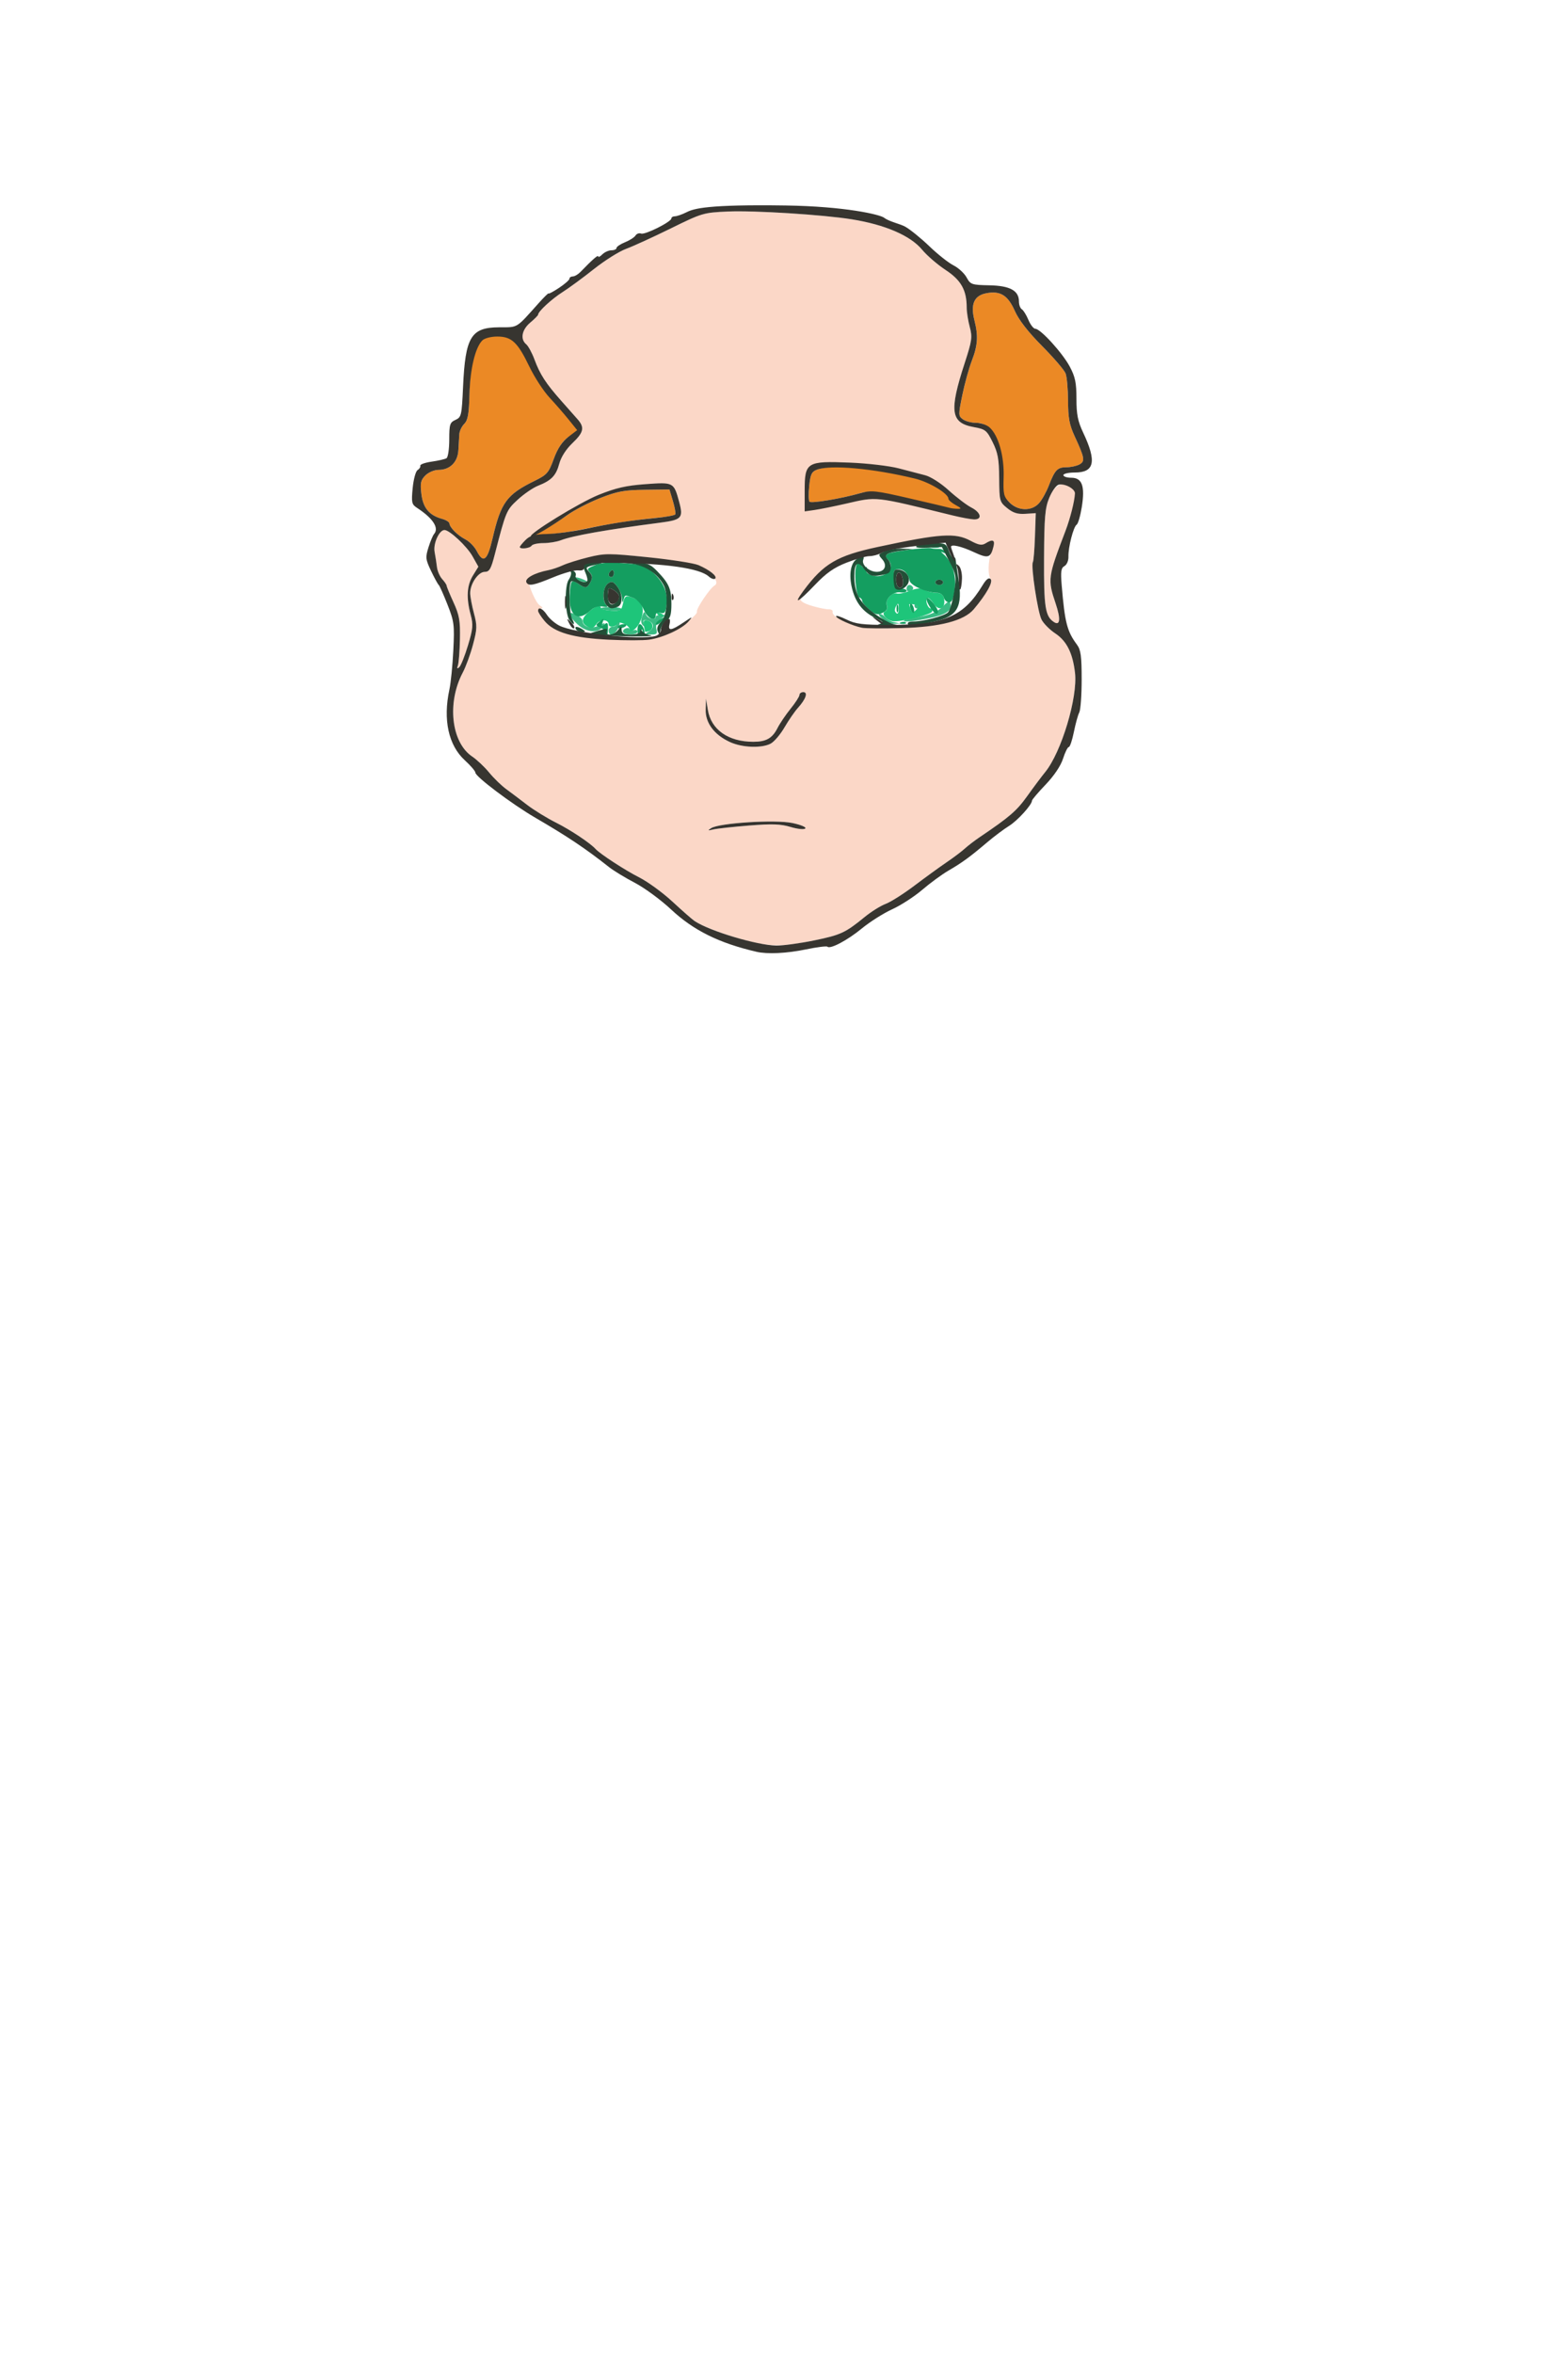 <?xml version="1.0" encoding="UTF-8" standalone="no"?>
<!-- Created with Inkscape (http://www.inkscape.org/) -->

<svg
   version="1.1"
   id="svg9"
   width="192"
   height="288"
   viewBox="0 0 192 288"
   xmlns="http://www.w3.org/2000/svg"
   xmlns:svg="http://www.w3.org/2000/svg">
  <defs
     id="defs13" />
  <g
     id="g15">
    <g
       id="g177"
       transform="translate(-2,8)">
      <path
         style="display:inline;fill:#fbd7c7;stroke-width:0.32"
         d="m 93.183,107.072 c -2.396,-0.643 -5.164,-1.699 -6.128,-2.338 -0.284,-0.188 -1.501,-1.255 -2.705,-2.37 -1.204,-1.116 -3.06,-2.465 -4.124,-2.999 -1.645,-0.825 -4.765,-2.859 -5.295,-3.451 -0.64,-0.715 -3.063,-2.332 -4.8,-3.202 -1.144,-0.573 -2.758,-1.564 -3.586,-2.201 -0.828,-0.637 -1.98,-1.505 -2.56,-1.928 -0.58,-0.423 -1.52,-1.336 -2.089,-2.028 -0.569,-0.693 -1.505,-1.575 -2.08,-1.962 -2.561,-1.723 -3.106,-6.585 -1.152,-10.273 0.375,-0.708 0.939,-2.248 1.252,-3.422 0.512,-1.918 0.524,-2.307 0.116,-3.84 -0.25,-0.938 -0.456,-2.044 -0.458,-2.457 -0.006,-1.146 0.991,-2.609 1.778,-2.609 0.576,0 0.771,-0.341 1.24,-2.16 1.355,-5.26 1.413,-5.396 2.815,-6.685 0.75,-0.69 1.868,-1.454 2.484,-1.697 1.631,-0.645 2.199,-1.238 2.595,-2.708 0.216,-0.804 0.833,-1.767 1.599,-2.496 1.395,-1.328 1.526,-1.927 0.642,-2.928 -0.333,-0.377 -1.243,-1.405 -2.023,-2.285 -1.87,-2.111 -2.583,-3.211 -3.252,-5.015 -0.305,-0.822 -0.763,-1.668 -1.017,-1.879 -0.757,-0.628 -0.541,-1.784 0.497,-2.657 0.528,-0.444 0.96,-0.882 0.96,-0.972 0,-0.382 1.674,-1.923 3.004,-2.767 0.79,-0.501 2.514,-1.767 3.832,-2.815 1.318,-1.047 3.091,-2.16 3.94,-2.472 0.849,-0.312 3.312,-1.438 5.473,-2.501 3.834,-1.887 4.003,-1.936 7.003,-2.068 3.232,-0.141 11.616,0.387 15.148,0.954 4.093,0.658 7.195,1.998 8.625,3.726 0.587,0.709 1.881,1.825 2.876,2.479 1.896,1.247 2.579,2.469 2.579,4.616 0,0.528 0.167,1.585 0.371,2.349 0.335,1.253 0.276,1.682 -0.611,4.405 -1.931,5.927 -1.731,7.346 1.102,7.858 1.428,0.258 1.592,0.389 2.315,1.848 0.641,1.294 0.782,2.073 0.8,4.43 0.021,2.78 0.049,2.882 0.982,3.64 0.72,0.584 1.278,0.759 2.229,0.697 l 1.269,-0.083 -0.099,2.872 c -0.055,1.58 -0.169,2.985 -0.255,3.124 -0.27,0.436 0.585,6.109 1.06,7.031 0.249,0.485 1.006,1.247 1.682,1.695 1.399,0.926 2.139,2.405 2.418,4.833 0.346,3.013 -1.672,9.718 -3.654,12.141 -0.446,0.545 -1.443,1.876 -2.215,2.959 -1.269,1.778 -2.157,2.543 -5.795,4.997 -0.616,0.415 -1.439,1.046 -1.828,1.401 -0.389,0.355 -1.397,1.114 -2.24,1.686 -0.843,0.572 -2.612,1.856 -3.932,2.853 -1.32,0.997 -2.904,2.002 -3.52,2.233 -0.616,0.231 -1.768,0.95 -2.56,1.596 -2.388,1.95 -2.941,2.206 -6.209,2.879 -3.864,0.795 -5.435,0.789 -8.499,-0.034 z m 0.521,-14.027 c 2.833,-0.228 3.89,-0.192 5.101,0.173 0.855,0.257 1.649,0.338 1.804,0.184 0.154,-0.154 -0.542,-0.448 -1.581,-0.666 -2.094,-0.441 -8.95,-0.01 -9.942,0.625 -0.468,0.299 -0.43,0.325 0.245,0.163 0.44,-0.105 2.408,-0.321 4.373,-0.479 z m 2.645,-10.018 c 0.428,-0.217 1.197,-1.115 1.709,-1.995 0.512,-0.88 1.257,-1.96 1.655,-2.4 0.966,-1.067 1.254,-1.92 0.648,-1.92 -0.258,0 -0.47,0.156 -0.47,0.346 0,0.19 -0.486,0.946 -1.08,1.68 -0.594,0.734 -1.316,1.798 -1.603,2.364 -0.643,1.267 -1.389,1.69 -2.976,1.688 -3.061,-0.004 -5.163,-1.485 -5.559,-3.917 l -0.222,-1.362 -0.04,1.335 c -0.049,1.634 1.054,3.105 2.987,3.983 1.491,0.677 3.823,0.77 4.952,0.197 z M 83.935,69.417 c 1.315,-0.582 3.524,-2.125 3.401,-2.563 -0.098,-0.346 1.601,-2.868 2.132,-3.166 0.717,-0.401 -0.186,-1.375 -1.563,-2.078 -1.467,-0.749 -8.241,-1.75 -10.254,-1.659 -2.114,0.096 -3.588,0.392 -6.268,1.27 -3.586,1.175 -4.67,1.443 -4.67,1.827 0,0.594 0.88,2.765 1.416,3.077 0.311,0.181 0.383,0.332 0.162,0.337 -0.719,0.018 -0.096,0.852 0.909,1.791 1.337,1.249 2.408,1.498 6.547,1.752 4.362,0.268 6.453,0.178 8.188,-0.589 z M 114.177,68.621 c 4.428,-0.683 5.825,-1.036 6.995,-2.461 1.784,-2.175 2.482,-2.882 2.114,-3.325 -0.337,-0.407 -0.296,-2.174 0.075,-3.163 0.481,-1.285 0.426,-1.342 -0.006,-1.342 -0.248,0 -0.264,0.144 -0.373,0.32 -0.301,0.487 -1.465,0.399 -2.088,-0.224 -1.398,-1.4 -13.216,1.053 -16.121,2.221 -1.091,0.439 -1.868,1.362 -2.298,1.922 -0.43,0.56 -1.036,0.678 -1.543,1.294 -1.034,1.254 -1.685,1.914 -0.583,0.974 0.529,-0.452 0.088,-0.211 -0.221,0.189 -0.372,0.481 0.189,0.813 1.42,1.169 0.761,0.22 1.629,0.392 1.929,0.382 0.3,-0.01 0.516,0.119 0.48,0.287 -0.136,0.632 1.594,1.349 3.758,1.777 2.464,0.455 4.677,0.25 6.463,-0.019 z M 67.091,58.792 c 0.109,-0.176 0.756,-0.32 1.438,-0.32 0.682,0 1.646,-0.156 2.141,-0.347 1.476,-0.568 5.588,-1.295 12.187,-2.156 2.62,-0.342 2.837,-0.578 2.311,-2.52 -0.659,-2.435 -0.679,-2.446 -4.132,-2.192 -2.359,0.173 -3.424,0.563 -5.529,1.412 -3.493,1.408 -9.547,5.245 -9.547,6.154 0,0.287 0.94,0.28 1.132,-0.031 z m 54.88,-3.672 c 0,-0.259 -0.468,-0.71 -1.04,-1.002 -0.572,-0.292 -1.716,-1.158 -2.543,-1.925 -1.705,-1.583 -2.79,-1.542 -5.918,-2.304 -4.694,-1.142 -9.887,-1.584 -11.158,-0.637 -0.339,0.252 -0.425,0.911 -0.518,2.749 -0.073,1.439 -0.072,2.257 0.004,2.332 0.075,0.075 0.22,-0.046 0.876,-0.191 0.656,-0.145 2.363,-0.636 4.102,-0.826 l 3.363,-0.368 3.552,0.504 c 9.133,1.296 9.282,2.416 9.282,1.668 z M 58.071,73.44 c 0.107,-0.304 0.218,-1.75 0.247,-3.214 0.045,-2.261 -0.074,-2.937 -0.787,-4.497 -0.462,-1.01 -0.84,-1.928 -0.84,-2.041 0,-0.113 -0.244,-0.475 -0.543,-0.805 -0.298,-0.33 -0.588,-0.989 -0.643,-1.465 -0.055,-0.476 -0.185,-1.317 -0.288,-1.869 -0.19,-1.011 0.563,-2.676 1.209,-2.676 0.621,0 2.745,1.988 3.435,3.216 l 0.716,1.273 -0.663,1.073 c -0.749,1.212 -0.839,2.73 -0.285,4.803 0.329,1.232 0.287,1.718 -0.324,3.753 -0.387,1.286 -0.866,2.487 -1.066,2.67 -0.262,0.24 -0.309,0.178 -0.168,-0.221 z m 72.985,-5.301 c -1.069,-0.694 -1.245,-1.82 -1.215,-7.782 0.025,-5.073 0.12,-6.173 0.637,-7.423 0.628,-1.518 1.472,-1.908 2.519,-1.541 1.185,0.416 0.795,2.014 -0.558,5.639 -2.153,5.766 -2.169,5.885 -1.168,8.855 0.628,1.864 0.544,2.743 -0.213,2.251 z"
         id="skin" />
      <path
         style="display:inline;fill:#eb8925;stroke-width:0.32"
         d="m 60.374,59.438 c -0.271,-0.525 -0.888,-1.158 -1.369,-1.407 -0.968,-0.501 -1.937,-1.463 -1.97,-1.958 -0.012,-0.176 -0.418,-0.43 -0.903,-0.564 -1.578,-0.437 -2.332,-1.346 -2.534,-3.058 -0.158,-1.333 -0.081,-1.684 0.493,-2.258 0.379,-0.379 1.088,-0.68 1.604,-0.68 1.404,0 2.353,-0.944 2.436,-2.423 0.039,-0.691 0.09,-1.57 0.115,-1.954 0.025,-0.383 0.297,-0.949 0.605,-1.256 0.444,-0.443 0.575,-1.198 0.631,-3.638 0.116,-4.983 0.912,-7.421 3.227,-7.421 1.726,0 2.956,1.012 4.402,4.016 0.623,1.295 1.666,2.789 2.278,3.418 1.345,1.385 3.452,4.03 3.452,4.385 0,0.141 -0.894,0.586 -1.411,0.969 -0.601,0.444 -1.188,1.372 -1.623,2.565 -0.623,1.707 -0.825,1.939 -2.35,2.687 -3.421,1.678 -4.119,2.634 -5.145,7.053 -0.631,2.715 -1.123,3.103 -1.938,1.525 z m 8.335,-2.635 c 0.714,-0.402 1.993,-1.218 2.842,-1.814 0.849,-0.596 2.641,-1.516 3.982,-2.044 2.052,-0.807 2.914,-0.965 5.439,-0.996 l 3.001,-0.036 0.422,1.418 c 0.232,0.78 0.363,1.514 0.289,1.633 -0.073,0.118 -1.11,0.307 -2.303,0.42 -2.783,0.263 -5.708,0.713 -8.73,1.342 -1.32,0.275 -3.264,0.569 -4.32,0.654 l -1.92,0.154 z m 48.975,-2.501 c -0.528,-0.135 -2.826,-0.687 -4.987,-1.187 -3.608,-0.835 -3.989,-1.135 -5.375,-0.744 -2.372,0.668 -5.969,1.268 -6.199,1.034 -0.115,-0.117 -0.131,-0.979 -0.037,-1.916 0.144,-1.431 0.296,-1.752 0.949,-2 1.593,-0.606 5.77,-0.583 11.329,0.621 2.392,0.518 4.532,1.754 5.991,3.255 1.005,1.5 0.1,1.286 -1.671,0.938 z m 7.917,-0.811 c -0.755,-0.755 -1.134,-0.993 -1.001,-2.96 0.109,-1.61 -0.077,-2.541 -0.555,-3.866 -0.761,-2.108 -1.154,-2.912 -2.527,-2.912 -0.563,0 -1.288,-0.194 -1.612,-0.43 -0.562,-0.411 -0.565,-0.543 -0.07,-2.96 0.285,-1.391 0.81,-3.287 1.167,-4.213 0.732,-1.898 0.802,-3.027 0.309,-4.982 -0.49,-1.947 -0.019,-2.998 1.47,-3.277 1.719,-0.322 2.632,0.249 3.492,2.184 0.49,1.104 1.633,2.571 3.337,4.285 1.425,1.434 2.72,2.946 2.877,3.36 0.157,0.414 0.291,1.923 0.297,3.354 0.009,2.081 0.17,2.943 0.807,4.32 1.235,2.667 1.303,3.072 0.576,3.46 -0.349,0.187 -1.058,0.339 -1.576,0.339 -1.111,0 -1.416,0.317 -2.16,2.24 -0.306,0.792 -0.848,1.764 -1.204,2.16 -0.91,1.012 -2.559,0.966 -3.626,-0.101 z"
         id="hair1" />
      <path
         style="display:inline;fill:#3abb83;stroke-width:0.32"
         d="m 76.531,69.192 c 0,-0.264 0.216,-0.48 0.48,-0.48 0.264,0 0.48,-0.144 0.48,-0.32 0,-0.176 0.13,-0.32 0.29,-0.32 0.159,0 0.123,0.359 -0.08,0.798 -0.406,0.875 -1.17,1.085 -1.17,0.322 z m 1.781,0.194 c -0.097,-0.158 0.038,-0.369 0.301,-0.47 0.263,-0.101 0.478,-0.049 0.478,0.116 0,0.165 0.216,0.217 0.48,0.116 0.264,-0.101 0.48,-0.025 0.48,0.17 0,0.422 -1.485,0.48 -1.739,0.068 z m 3.099,-0.059 c 0.76,-0.443 0.706,-1.142 -0.105,-1.354 -0.523,-0.137 -0.622,-0.06 -0.461,0.363 0.147,0.386 0.106,0.44 -0.144,0.191 -0.221,-0.219 -0.248,-0.618 -0.073,-1.091 0.231,-0.624 0.309,-0.659 0.48,-0.214 0.203,0.528 1.184,0.76 1.184,0.28 0,-0.138 0.294,-0.251 0.653,-0.251 0.638,0 0.637,0.012 -0.048,0.529 -0.482,0.364 -0.646,0.742 -0.523,1.211 0.149,0.571 0.04,0.681 -0.672,0.672 -0.732,-0.008 -0.772,-0.055 -0.29,-0.336 z m -8.702,-0.917 c -1.202,-1.123 -1.29,-1.702 -0.181,-1.187 0.439,0.203 0.799,0.545 0.8,0.759 0.005,0.729 1.112,1.048 2.015,0.579 0.764,-0.396 0.81,-0.387 0.507,0.098 -0.56,0.894 -2.042,0.777 -3.14,-0.249 z m 37.377,-0.647 c -0.415,-0.346 -0.593,-0.634 -0.395,-0.64 0.198,-0.006 0.533,0.197 0.743,0.45 0.21,0.253 0.696,0.522 1.079,0.596 l 0.697,0.136 -0.685,0.044 c -0.377,0.024 -1.024,-0.24 -1.44,-0.586 z m 2.631,0.179 c 0.073,-0.072 0.963,-0.283 1.978,-0.47 1.283,-0.236 2.111,-0.606 2.719,-1.214 0.735,-0.735 0.891,-0.787 0.979,-0.331 0.163,0.844 -0.573,1.325 -2.681,1.752 -1.942,0.393 -3.244,0.507 -2.994,0.262 z m -37.147,-1.468 c 0,-0.106 0.576,-0.186 1.279,-0.177 0.703,0.009 1.279,0.129 1.28,0.269 6.4e-4,0.139 -0.575,0.219 -1.279,0.177 -0.704,-0.042 -1.28,-0.162 -1.28,-0.269 z m 38.4,-0.341 c 0,-0.186 0.144,-0.25 0.32,-0.141 0.176,0.109 0.32,0.261 0.32,0.339 0,0.078 -0.144,0.141 -0.32,0.141 -0.176,0 -0.32,-0.152 -0.32,-0.339 z m -0.96,-2.071 c 0,-0.518 0.5,-0.635 0.779,-0.183 0.097,0.158 -0.038,0.369 -0.301,0.47 -0.29,0.111 -0.478,-0.001 -0.478,-0.286 z M 72.691,62.952 c -0.585,-0.378 -0.08,-0.378 0.8,0 0.422,0.181 0.476,0.281 0.16,0.293 -0.264,0.01 -0.696,-0.122 -0.96,-0.293 z m 43.44,-4.052 c 0.22,-0.089 0.58,-0.089 0.8,0 0.22,0.089 0.04,0.161 -0.4,0.161 -0.44,0 -0.62,-0.073 -0.4,-0.161 z"
         id="eye4" />
      <path
         style="display:inline;fill:#1ec57a;stroke-width:0.32"
         d="m 79.091,69.034 c 0,-0.497 -1.387,-1.119 -1.531,-0.687 -0.143,0.43 -1.029,0.498 -1.029,0.08 0,-0.641 -1.063,-0.669 -1.504,-0.04 -0.362,0.517 -0.58,0.581 -1.075,0.316 -0.837,-0.448 -0.781,-1.015 0.181,-1.852 0.819,-0.712 1.438,-0.902 1.438,-0.44 0,0.142 0.563,0.291 1.252,0.331 1.16,0.068 1.268,0.002 1.468,-0.91 0.182,-0.826 0.327,-0.95 0.908,-0.772 1.52,0.465 1.885,1.481 1.128,3.141 -0.366,0.803 -1.237,1.39 -1.237,0.834 z m 1.896,0.265 c -0.299,-1.342 -0.261,-1.478 0.366,-1.314 0.692,0.181 0.731,1.063 0.058,1.287 -0.22,0.073 -0.411,0.085 -0.424,0.027 z M 110.431,67.568 c -0.326,-0.393 -0.332,-0.558 -0.028,-0.746 0.215,-0.133 0.299,-0.478 0.188,-0.767 -0.235,-0.613 0.637,-1.621 1.223,-1.413 0.218,0.078 0.926,-0.066 1.572,-0.319 0.875,-0.343 1.339,-0.373 1.819,-0.116 0.354,0.19 0.997,0.345 1.428,0.345 0.478,0 0.84,0.219 0.929,0.56 0.345,1.329 -0.573,1.846 -1.276,0.72 -0.22,-0.352 -0.529,-0.64 -0.687,-0.64 -0.158,0 -0.212,0.288 -0.12,0.64 0.092,0.352 0.307,0.64 0.477,0.64 0.17,0 0.253,0.17 0.183,0.379 -0.121,0.362 -3.175,1.158 -4.608,1.201 -0.374,0.011 -0.869,-0.206 -1.099,-0.484 z m 1.615,-1.176 c -0.004,-0.562 -0.069,-0.618 -0.299,-0.255 -0.162,0.256 -0.223,0.58 -0.136,0.72 0.278,0.449 0.44,0.275 0.435,-0.465 z m 2.363,-0.223 c -0.167,-0.174 -1.078,-0.322 -1.078,-0.175 0,0.058 0.085,0.327 0.189,0.597 0.149,0.387 0.278,0.41 0.608,0.106 0.23,-0.212 0.357,-0.45 0.282,-0.528 z m -31.956,0.946 c -0.112,-0.181 0.016,-0.235 0.301,-0.126 0.554,0.213 0.656,0.442 0.196,0.442 -0.166,0 -0.389,-0.142 -0.497,-0.316 z"
         id="eye2" />
      <path
         style="display:inline;fill:#149e60;stroke-width:0.32"
         d="m 76.211,69.401 c 0,-0.149 -0.304,-0.407 -0.675,-0.572 -0.643,-0.287 -0.648,-0.323 -0.1,-0.769 0.52,-0.423 0.553,-0.41 0.347,0.137 -0.185,0.492 -0.144,0.536 0.22,0.234 0.363,-0.301 0.447,-0.219 0.447,0.435 0,0.443 -0.054,0.806 -0.12,0.806 -0.066,0 -0.12,-0.122 -0.12,-0.271 z m 3.845,-0.289 c -0.003,-0.396 0.124,-0.72 0.281,-0.72 0.341,0 0.761,0.98 0.522,1.219 -0.092,0.092 -0.17,-0.036 -0.172,-0.286 -0.004,-0.373 -0.06,-0.369 -0.315,0.027 -0.251,0.388 -0.311,0.342 -0.315,-0.24 z m -2.388,-0.428 c 0.099,-0.161 0.412,-0.292 0.695,-0.292 0.606,0 0.282,0.414 -0.403,0.515 -0.26,0.038 -0.391,-0.062 -0.292,-0.223 z m 4.623,-0.284 c 0,-0.168 0.288,-0.46 0.64,-0.648 0.352,-0.188 0.64,-0.297 0.64,-0.242 0,0.055 -0.288,0.347 -0.64,0.648 -0.352,0.301 -0.64,0.41 -0.64,0.242 z m 30.02,-0.227 c 0.231,-0.092 0.507,-0.081 0.613,0.025 0.106,0.106 -0.083,0.182 -0.42,0.168 -0.373,-0.015 -0.449,-0.091 -0.193,-0.193 z M 80.826,66.621 c -0.275,-0.657 -0.813,-1.261 -1.285,-1.44 -1.047,-0.398 -1.018,-0.404 -1.19,0.251 -0.106,0.405 -0.157,0.353 -0.183,-0.19 -0.02,-0.412 -0.296,-1.079 -0.613,-1.482 -0.483,-0.614 -0.664,-0.669 -1.12,-0.335 -0.606,0.443 -0.731,2.091 -0.199,2.623 0.246,0.246 0.115,0.3 -0.458,0.191 -0.532,-0.102 -1.046,0.073 -1.525,0.52 -1.492,1.39 -2.615,0.585 -2.494,-1.79 0.101,-1.981 0.194,-2.122 1.024,-1.54 0.905,0.634 1.097,0.612 1.519,-0.177 0.263,-0.492 0.255,-0.78 -0.034,-1.128 -0.437,-0.527 -0.452,-0.507 0.737,-1.017 0.566,-0.243 1.755,-0.307 3.378,-0.182 2.169,0.167 2.644,0.318 3.548,1.125 1.31,1.17 1.871,2.481 1.698,3.964 -0.11,0.942 -0.245,1.125 -0.736,0.996 -0.378,-0.099 -0.602,0.01 -0.602,0.293 0,0.892 -1.003,0.425 -1.465,-0.681 z m -3.655,-4.488 c 0,-0.274 -0.144,-0.41 -0.32,-0.301 -0.176,0.109 -0.32,0.333 -0.32,0.499 0,0.166 0.144,0.301 0.32,0.301 0.176,0 0.32,-0.224 0.32,-0.499 z M 108.439,66.61 c -0.477,-0.411 -0.868,-0.886 -0.868,-1.055 0,-0.17 -0.151,-0.359 -0.336,-0.421 -0.444,-0.148 -0.702,-3.38 -0.323,-4.054 0.272,-0.485 0.314,-0.482 0.511,0.031 0.118,0.307 0.366,0.465 0.551,0.351 0.189,-0.117 0.242,-0.055 0.121,0.14 -0.118,0.191 -0.032,0.461 0.191,0.6 1.597,0.997 3.658,-0.508 2.408,-1.758 -0.316,-0.316 -0.309,-0.452 0.038,-0.666 0.467,-0.288 4.787,-0.834 5.319,-0.671 0.176,0.054 0.569,0.086 0.874,0.073 0.305,-0.014 0.651,0.132 0.769,0.324 0.137,0.221 0.051,0.264 -0.234,0.116 -0.283,-0.147 -0.264,-0.077 0.052,0.191 1.066,0.902 1.615,2.58 1.402,4.287 -0.146,1.168 -0.344,1.63 -0.697,1.63 -0.272,0 -0.563,-0.264 -0.647,-0.587 -0.088,-0.335 -0.446,-0.589 -0.836,-0.591 -1.277,-0.009 -3.239,-0.877 -3.357,-1.484 -0.169,-0.873 -0.684,-1.391 -1.384,-1.391 -0.521,0 -0.604,0.192 -0.521,1.2 0.084,1.011 0.213,1.196 0.819,1.175 0.396,-0.014 0.72,0.104 0.72,0.263 0,0.159 -0.337,0.244 -0.748,0.19 -0.943,-0.124 -1.919,0.811 -1.67,1.598 0.13,0.411 -0.035,0.689 -0.55,0.923 -0.605,0.276 -0.891,0.203 -1.605,-0.411 z m 9.052,-3.337 c 0,-0.176 -0.216,-0.32 -0.48,-0.32 -0.264,0 -0.48,0.144 -0.48,0.32 0,0.176 0.216,0.32 0.48,0.32 0.264,0 0.48,-0.144 0.48,-0.32 z m -5.709,3.2 c 0,-0.44 0.073,-0.62 0.161,-0.4 0.089,0.22 0.089,0.58 0,0.8 -0.089,0.22 -0.161,0.04 -0.161,-0.4 z m 1.741,0.128 c -0.114,-0.297 -0.135,-0.612 -0.047,-0.7 0.088,-0.088 0.253,0.083 0.367,0.38 0.114,0.297 0.135,0.612 0.047,0.7 -0.088,0.088 -0.253,-0.083 -0.367,-0.38 z m 2.259,-0.448 c -0.312,-0.528 -0.423,-0.96 -0.247,-0.96 0.336,0 1.316,1.244 1.316,1.671 0,0.55 -0.534,0.195 -1.069,-0.711 z"
         id="eye1" />
      <path
         style="display:inline;fill:#224f37;stroke-width:0.32"
         d="m 75.307,69.694 -1.064,-0.182 1.112,-0.342 c 0.892,-0.275 1.08,-0.259 0.95,0.08 -0.242,0.631 0.883,0.519 1.381,-0.138 0.405,-0.533 0.426,-0.533 0.435,0 0.008,0.425 0.281,0.56 1.13,0.56 0.68,0 1.122,-0.157 1.125,-0.4 0.004,-0.291 0.069,-0.3 0.24,-0.032 0.129,0.202 0.595,0.436 1.035,0.52 1.143,0.217 -5.063,0.153 -6.344,-0.066 z m 7.232,-0.419 c -0.147,-0.362 -0.008,-0.761 0.395,-1.136 0.751,-0.7 0.943,-3.377 0.325,-4.532 -0.756,-1.413 -2.266,-2.403 -3.984,-2.612 l -1.623,-0.198 1.92,0.053 c 1.69,0.046 2.035,0.171 2.88,1.041 1.462,1.505 1.76,2.185 1.76,4.021 0,1.319 -0.134,1.771 -0.616,2.072 -0.339,0.212 -0.664,0.714 -0.723,1.117 -0.091,0.624 -0.14,0.65 -0.333,0.174 z M 72.531,69.032 c -0.25,-0.405 0.173,-0.405 0.8,0 0.414,0.267 0.405,0.311 -0.061,0.315 -0.298,0.003 -0.63,-0.139 -0.739,-0.315 z m 37.12,-0.623 c 0.592,-0.239 0.569,-0.291 -0.308,-0.698 -1.535,-0.711 -2.433,-1.74 -2.915,-3.341 -0.519,-1.726 -0.349,-3.32 0.416,-3.898 0.694,-0.525 1.068,-0.508 0.858,0.039 -0.238,0.62 0.728,1.481 1.661,1.481 0.993,0 1.326,-0.806 0.644,-1.56 -0.487,-0.538 -0.467,-0.6 0.296,-0.948 0.449,-0.205 1.422,-0.353 2.162,-0.33 l 1.345,0.043 -1.507,0.21 c -1.721,0.24 -2.133,0.513 -1.592,1.053 0.459,0.459 0.496,1.42 0.066,1.686 -0.172,0.106 -0.751,0.249 -1.287,0.316 -0.783,0.099 -1.111,-0.061 -1.668,-0.815 -0.785,-1.062 -1.2,-0.778 -1.206,0.823 -0.007,2.038 0.575,3.184 2.281,4.491 0.911,0.698 2.1,1.358 2.644,1.467 0.751,0.15 0.565,0.203 -0.772,0.218 -1.193,0.013 -1.554,-0.064 -1.12,-0.239 z m 3.539,0.014 c -0.136,-0.219 0.096,-0.35 0.621,-0.35 1.225,0 3.776,-0.664 4.254,-1.107 0.227,-0.211 0.565,-1.308 0.751,-2.438 0.322,-1.96 0.295,-2.136 -0.575,-3.815 l -0.912,-1.76 -1.758,0.085 c -1.063,0.051 -1.593,-0.024 -1.341,-0.19 0.23,-0.151 1.136,-0.3 2.014,-0.331 1.509,-0.053 1.615,-0.003 1.933,0.909 0.185,0.531 0.443,0.901 0.572,0.82 0.13,-0.08 0.25,0.028 0.268,0.24 0.018,0.212 0.175,1.284 0.349,2.382 0.539,3.411 -0.124,4.589 -2.931,5.203 -0.739,0.162 -1.723,0.385 -2.187,0.498 -0.484,0.117 -0.934,0.055 -1.059,-0.146 z M 71.756,67.943 c -0.57,-0.687 -0.653,-4.226 -0.117,-4.99 0.247,-0.353 0.361,-0.783 0.254,-0.957 -0.11,-0.178 0.013,-0.236 0.281,-0.133 0.262,0.101 0.403,0.374 0.313,0.607 -0.167,0.434 1.052,1.02 1.399,0.673 0.103,-0.103 0.014,-0.57 -0.199,-1.038 -0.481,-1.055 -0.109,-1.488 1.124,-1.311 l 0.919,0.132 -1.051,0.255 c -0.985,0.239 -1.019,0.291 -0.534,0.826 0.408,0.451 0.442,0.711 0.16,1.238 -0.424,0.791 -0.617,0.817 -1.501,0.198 -0.368,-0.258 -0.76,-0.378 -0.871,-0.267 -0.33,0.33 -0.229,3.926 0.129,4.596 0.387,0.724 0.228,0.813 -0.306,0.17 z m 4.519,-1.855 c -0.565,-0.565 -0.467,-2.205 0.16,-2.663 0.456,-0.333 0.637,-0.279 1.12,0.335 0.712,0.905 0.749,2.257 0.07,2.518 -0.714,0.274 -0.914,0.246 -1.35,-0.19 z m 1.536,-1.084 c 0,-0.461 -1.255,-1.284 -1.317,-0.863 -0.216,1.471 0.187,2.231 0.879,1.656 0.241,-0.2 0.438,-0.556 0.438,-0.793 z m 33.824,-0.974 c -0.123,-0.123 -0.224,-0.714 -0.224,-1.313 0,-0.932 0.099,-1.074 0.687,-0.987 0.958,0.142 1.491,1.06 1.037,1.782 -0.385,0.611 -1.144,0.873 -1.5,0.518 z m 0.92,-0.982 c -0.132,-1.235 -0.824,-1.337 -0.824,-0.122 0,0.643 0.16,0.987 0.458,0.987 0.307,0 0.428,-0.285 0.366,-0.865 z m 3.976,0.225 c 0,-0.176 0.216,-0.32 0.48,-0.32 0.264,0 0.48,0.144 0.48,0.32 0,0.176 -0.216,0.32 -0.48,0.32 -0.264,0 -0.48,-0.144 -0.48,-0.32 z M 76.531,62.331 c 0,-0.166 0.144,-0.39 0.32,-0.499 0.176,-0.109 0.32,0.027 0.32,0.301 0,0.274 -0.144,0.499 -0.32,0.499 -0.176,0 -0.32,-0.136 -0.32,-0.301 z"
         id="eye3" />
      <path
         style="display:inline;fill:#373530;stroke-width:0.32"
         d="m 94.611,108.49 c -4.567,-1.06 -7.713,-2.621 -10.444,-5.181 -1.242,-1.164 -3.232,-2.627 -4.423,-3.251 -1.191,-0.624 -2.612,-1.488 -3.159,-1.92 -2.872,-2.271 -5.068,-3.74 -9.062,-6.066 -2.844,-1.656 -7.313,-5.02 -7.313,-5.505 0,-0.181 -0.582,-0.86 -1.293,-1.51 -2.004,-1.831 -2.688,-4.972 -1.887,-8.664 0.172,-0.792 0.387,-2.952 0.478,-4.8 0.154,-3.123 0.103,-3.518 -0.716,-5.6 -0.485,-1.232 -0.968,-2.312 -1.074,-2.4 -0.105,-0.088 -0.525,-0.857 -0.932,-1.708 -0.677,-1.416 -0.704,-1.661 -0.322,-2.88 0.23,-0.733 0.537,-1.469 0.682,-1.636 0.649,-0.746 -0.117,-1.923 -2.097,-3.22 -0.636,-0.417 -0.686,-0.647 -0.517,-2.408 0.102,-1.071 0.372,-2.063 0.6,-2.203 0.227,-0.141 0.378,-0.384 0.334,-0.54 -0.044,-0.156 0.585,-0.379 1.397,-0.495 0.812,-0.116 1.628,-0.305 1.812,-0.419 0.185,-0.114 0.336,-1.138 0.336,-2.276 0,-1.868 0.074,-2.102 0.762,-2.415 0.723,-0.33 0.77,-0.536 0.93,-4.073 0.275,-6.077 0.976,-7.239 4.381,-7.259 2.41,-0.014 2.037,0.212 4.887,-2.969 0.66,-0.737 1.2,-1.265 1.2,-1.174 0,0.091 0.576,-0.216 1.28,-0.682 0.704,-0.466 1.28,-0.972 1.28,-1.125 0,-0.153 0.184,-0.277 0.409,-0.277 0.225,0 0.652,-0.252 0.949,-0.56 1.444,-1.496 2.162,-2.123 2.162,-1.89 0,0.141 0.226,0.03 0.503,-0.247 0.277,-0.277 0.781,-0.503 1.12,-0.503 0.339,0 0.617,-0.127 0.617,-0.281 0,-0.155 0.468,-0.47 1.04,-0.701 0.572,-0.231 1.152,-0.603 1.288,-0.826 0.137,-0.223 0.445,-0.33 0.684,-0.238 0.474,0.182 3.707,-1.437 3.707,-1.857 0,-0.141 0.194,-0.257 0.431,-0.257 0.237,0 0.887,-0.227 1.444,-0.505 0.878,-0.438 2.495,-0.96 12.129,-0.818 7.213,0.106 11.535,1.099 12.057,1.506 0.606,0.473 1.964,0.743 2.581,1.093 0.617,0.349 1.949,1.431 2.96,2.404 1.011,0.973 2.335,2.019 2.941,2.325 0.606,0.306 1.328,0.97 1.604,1.477 0.476,0.873 0.619,0.922 2.789,0.965 2.53,0.05 3.624,0.649 3.624,1.986 0,0.402 0.159,0.83 0.353,0.949 0.194,0.12 0.556,0.704 0.804,1.299 0.248,0.595 0.63,1.083 0.847,1.086 0.639,0.008 3.331,2.964 4.218,4.632 0.668,1.256 0.818,1.978 0.818,3.939 0,1.917 0.167,2.753 0.826,4.147 1.671,3.532 1.388,4.876 -1.025,4.876 -0.77,0 -1.401,0.144 -1.401,0.32 0,0.176 0.436,0.32 0.968,0.32 1.332,0 1.698,1.028 1.283,3.603 -0.173,1.071 -0.454,2.035 -0.625,2.14 -0.392,0.242 -1.043,2.776 -1.007,3.918 0.015,0.482 -0.199,0.989 -0.486,1.149 -0.418,0.234 -0.481,0.667 -0.341,2.338 0.385,4.597 0.658,5.654 1.879,7.294 0.463,0.622 0.568,1.409 0.568,4.244 0,1.915 -0.132,3.731 -0.292,4.037 -0.161,0.306 -0.459,1.384 -0.663,2.396 -0.204,1.012 -0.483,1.84 -0.621,1.84 -0.138,0 -0.454,0.639 -0.704,1.42 -0.28,0.878 -1.092,2.089 -2.127,3.173 -0.92,0.964 -1.674,1.847 -1.674,1.962 0,0.506 -1.771,2.459 -2.816,3.105 -0.631,0.39 -1.834,1.292 -2.674,2.005 -2.104,1.786 -3.075,2.495 -4.75,3.467 -0.792,0.46 -2.232,1.515 -3.2,2.344 -0.968,0.83 -2.627,1.904 -3.687,2.386 -1.06,0.483 -2.726,1.536 -3.704,2.341 -1.761,1.45 -3.886,2.575 -4.224,2.236 -0.097,-0.097 -1.282,0.053 -2.635,0.333 -2.363,0.489 -4.719,0.6 -6.071,0.286 z m 7.071,-1.383 c 3.268,-0.672 3.821,-0.929 6.209,-2.879 0.792,-0.647 1.944,-1.365 2.56,-1.596 0.616,-0.231 2.2,-1.236 3.52,-2.233 1.32,-0.997 3.089,-2.281 3.932,-2.853 0.843,-0.572 1.851,-1.331 2.24,-1.686 0.389,-0.355 1.212,-0.985 1.828,-1.401 3.638,-2.454 4.526,-3.219 5.795,-4.997 0.773,-1.082 1.77,-2.414 2.215,-2.959 1.982,-2.423 4,-9.129 3.654,-12.141 -0.279,-2.428 -1.019,-3.907 -2.418,-4.833 -0.676,-0.447 -1.433,-1.21 -1.682,-1.695 -0.475,-0.923 -1.33,-6.595 -1.06,-7.031 0.086,-0.139 0.201,-1.544 0.255,-3.124 l 0.099,-2.872 -1.269,0.083 c -0.951,0.062 -1.51,-0.112 -2.229,-0.697 -0.933,-0.758 -0.961,-0.86 -0.982,-3.64 -0.018,-2.357 -0.159,-3.137 -0.8,-4.43 -0.723,-1.459 -0.887,-1.59 -2.315,-1.848 -2.834,-0.512 -3.033,-1.932 -1.102,-7.858 0.887,-2.722 0.946,-3.151 0.611,-4.405 -0.204,-0.764 -0.371,-1.821 -0.371,-2.349 0,-2.147 -0.683,-3.369 -2.579,-4.616 -0.995,-0.654 -2.289,-1.77 -2.876,-2.479 -1.429,-1.728 -4.532,-3.069 -8.625,-3.726 -3.532,-0.567 -11.916,-1.095 -15.148,-0.954 -3,0.131 -3.169,0.181 -7.003,2.068 -2.161,1.063 -4.624,2.189 -5.473,2.501 -0.849,0.312 -2.622,1.425 -3.94,2.472 -1.318,1.047 -3.042,2.314 -3.832,2.815 -1.331,0.844 -3.004,2.385 -3.004,2.767 0,0.09 -0.432,0.528 -0.96,0.972 -1.038,0.873 -1.254,2.029 -0.497,2.657 0.255,0.211 0.713,1.057 1.017,1.879 0.669,1.804 1.382,2.904 3.252,5.015 0.78,0.88 1.69,1.908 2.023,2.285 0.884,1.001 0.753,1.6 -0.642,2.928 -0.766,0.729 -1.383,1.693 -1.599,2.496 -0.395,1.47 -0.964,2.063 -2.595,2.708 -0.616,0.244 -1.734,1.007 -2.484,1.697 -1.402,1.289 -1.459,1.425 -2.815,6.685 -0.469,1.819 -0.664,2.16 -1.24,2.16 -0.787,0 -1.784,1.463 -1.778,2.609 0.002,0.413 0.208,1.518 0.458,2.457 0.408,1.533 0.396,1.922 -0.116,3.84 -0.313,1.174 -0.877,2.713 -1.252,3.422 -1.955,3.688 -1.41,8.55 1.152,10.273 0.575,0.387 1.511,1.27 2.08,1.962 0.569,0.693 1.509,1.605 2.089,2.028 0.58,0.423 1.732,1.291 2.56,1.928 0.828,0.637 2.442,1.628 3.586,2.201 1.737,0.871 4.16,2.487 4.8,3.202 0.53,0.592 3.65,2.625 5.295,3.451 1.064,0.534 2.92,1.883 4.124,2.999 1.204,1.116 2.421,2.182 2.705,2.37 1.859,1.232 7.649,2.968 10.001,2.998 0.817,0.011 2.898,-0.271 4.626,-0.627 z M 89.086,93.361 c 0.992,-0.635 7.847,-1.066 9.942,-0.625 1.039,0.219 1.735,0.512 1.581,0.666 -0.154,0.154 -0.948,0.073 -1.804,-0.184 -1.211,-0.365 -2.268,-0.4 -5.101,-0.173 -1.965,0.158 -3.933,0.373 -4.373,0.479 -0.675,0.162 -0.713,0.136 -0.245,-0.163 z m 2.312,-10.53 c -1.933,-0.878 -3.036,-2.349 -2.987,-3.983 l 0.04,-1.335 0.222,1.362 c 0.396,2.431 2.498,3.912 5.559,3.917 1.586,0.002 2.332,-0.421 2.976,-1.688 0.288,-0.567 1.009,-1.631 1.603,-2.364 0.594,-0.734 1.08,-1.49 1.08,-1.68 0,-0.19 0.211,-0.346 0.47,-0.346 0.606,0 0.318,0.853 -0.648,1.92 -0.398,0.44 -1.143,1.52 -1.655,2.4 -0.512,0.88 -1.281,1.778 -1.709,1.995 -1.129,0.573 -3.46,0.481 -4.952,-0.197 z M 76.531,70.296 c -4.338,-0.208 -6.662,-0.882 -7.831,-2.27 -0.445,-0.529 -0.809,-1.095 -0.809,-1.257 0,-0.556 0.566,-0.296 1.086,0.498 0.286,0.436 0.96,1.021 1.497,1.299 1.827,0.945 10.062,1.825 11.83,1.264 0.345,-0.109 0.627,-0.448 0.627,-0.753 0,-0.558 0.574,-1.322 0.994,-1.322 0.124,0 0.151,0.288 0.059,0.64 -0.224,0.857 0.212,0.806 1.703,-0.2 1.14,-0.769 1.191,-0.779 0.605,-0.114 -0.797,0.905 -3.108,1.969 -4.8,2.211 -0.704,0.101 -2.936,0.103 -4.96,0.006 z m -4.811,-1.956 c -0.366,-0.715 -0.358,-0.723 0.195,-0.195 0.318,0.304 0.491,0.64 0.383,0.747 -0.107,0.107 -0.368,-0.141 -0.578,-0.552 z m 35.851,0.497 c -1.101,-0.204 -3.2,-1.131 -3.2,-1.413 0,-0.127 0.587,0.059 1.304,0.414 1.091,0.54 1.942,0.646 5.2,0.648 6.751,0.005 9.107,-0.995 11.443,-4.856 0.445,-0.735 0.76,-0.978 0.981,-0.757 0.336,0.335 -0.517,1.864 -2.059,3.691 -1.195,1.416 -4.13,2.181 -8.87,2.311 -2.2,0.061 -4.36,0.043 -4.8,-0.038 z m 1.741,-0.942 c -0.596,-0.478 -0.593,-0.484 0.099,-0.149 0.396,0.192 0.72,0.416 0.72,0.498 0,0.245 -0.166,0.174 -0.819,-0.349 z M 71.172,65.672 c 0.004,-0.704 0.069,-0.954 0.146,-0.556 0.077,0.398 0.074,0.974 -0.006,1.28 -0.08,0.306 -0.143,-0.02 -0.139,-0.724 z m 5.477,0.084 c -0.254,-0.357 -0.288,-0.707 -0.154,-1.615 0.062,-0.42 1.317,0.403 1.317,0.863 0,0.701 -0.821,1.232 -1.163,0.752 z m 7.588,-0.751 c 0.015,-0.373 0.091,-0.449 0.193,-0.193 0.092,0.231 0.081,0.507 -0.025,0.613 -0.106,0.106 -0.182,-0.083 -0.168,-0.42 z m 16.147,-0.693 c 2.456,-3.32 4.11,-4.295 9.099,-5.365 7.652,-1.642 9.484,-1.764 11.36,-0.759 0.988,0.529 1.385,0.599 1.831,0.32 0.869,-0.543 1.177,-0.429 0.982,0.364 -0.351,1.435 -0.655,1.523 -2.423,0.699 -1.51,-0.703 -2.781,-0.996 -2.781,-0.64 0,0.077 0.14,0.509 0.312,0.96 0.478,1.258 0.04,0.975 -0.503,-0.325 l -0.479,-1.145 -1.665,0.182 c -3.831,0.419 -5.545,0.718 -6.204,1.082 -0.384,0.212 -1.041,0.386 -1.459,0.386 -0.418,0 -1.676,0.359 -2.795,0.797 -1.544,0.605 -2.476,1.26 -3.87,2.72 -2.076,2.175 -2.729,2.511 -1.406,0.723 z m 19.028,-1.12 c 0,-0.631 -0.093,-1.411 -0.207,-1.733 -0.167,-0.471 -0.125,-0.51 0.212,-0.198 0.231,0.214 0.399,0.918 0.375,1.565 -0.058,1.541 -0.38,1.851 -0.38,0.366 z m -7.68,-0.266 c 0,-1.215 0.693,-1.113 0.824,0.122 0.062,0.58 -0.059,0.865 -0.366,0.865 -0.298,0 -0.458,-0.344 -0.458,-0.987 z m -45.258,0.383 c -0.3,-0.486 0.947,-1.193 2.69,-1.524 0.436,-0.083 1.228,-0.352 1.76,-0.598 0.532,-0.246 1.937,-0.686 3.121,-0.978 2.005,-0.494 2.511,-0.494 7.317,-0.002 2.84,0.291 5.614,0.724 6.166,0.963 1.381,0.598 2.329,1.363 2.044,1.648 -0.131,0.131 -0.49,0.009 -0.799,-0.27 -1.098,-0.991 -5.311,-1.597 -11.442,-1.645 -3.331,-0.026 -3.835,0.038 -3.804,0.481 0.025,0.359 -0.195,0.486 -0.739,0.426 -0.427,-0.047 -1.795,0.335 -3.04,0.849 -2.4,0.99 -2.992,1.107 -3.274,0.65 z m -0.822,-4.356 c 0,-0.088 0.313,-0.473 0.696,-0.856 0.548,-0.548 1.107,-0.705 2.64,-0.738 1.069,-0.024 3.168,-0.303 4.664,-0.62 3.198,-0.679 5.375,-1.017 8.571,-1.332 1.282,-0.126 2.39,-0.326 2.463,-0.444 0.073,-0.118 -0.057,-0.852 -0.29,-1.632 l -0.422,-1.418 -3.001,0.036 c -2.538,0.031 -3.384,0.187 -5.487,1.014 -1.367,0.538 -3.186,1.481 -4.042,2.096 -1.715,1.232 -4.26,2.781 -4.442,2.599 -0.297,-0.297 5.893,-4.117 8.306,-5.09 2.093,-0.844 3.373,-1.137 5.728,-1.309 3.454,-0.254 3.473,-0.243 4.132,2.192 0.526,1.942 0.309,2.179 -2.311,2.52 -6.599,0.86 -10.71,1.588 -12.187,2.156 -0.495,0.191 -1.459,0.347 -2.141,0.347 -0.682,0 -1.329,0.144 -1.438,0.32 -0.199,0.321 -1.44,0.459 -1.44,0.16 z m 52.96,-3.876 c -9.705,-2.376 -9.159,-2.316 -13.015,-1.435 -1.466,0.335 -3.205,0.686 -3.865,0.78 l -1.2,0.171 v -2.533 c 0,-3.498 0.241,-3.648 5.529,-3.436 2.151,0.086 4.847,0.402 5.991,0.702 1.144,0.3 2.612,0.684 3.263,0.853 0.661,0.173 1.931,0.99 2.88,1.855 0.934,0.85 2.165,1.787 2.737,2.081 1.205,0.619 1.396,1.489 0.32,1.455 -0.396,-0.013 -1.584,-0.235 -2.64,-0.493 z m 0.4,-1.267 c -0.484,-0.263 -0.88,-0.609 -0.88,-0.771 0,-0.626 -2.342,-2.035 -4.088,-2.459 -5.142,-1.25 -10.346,-1.723 -12.009,-1.091 -0.653,0.248 -0.805,0.569 -0.949,2 -0.094,0.937 -0.078,1.8 0.037,1.916 0.229,0.233 3.827,-0.367 6.19,-1.032 1.391,-0.392 1.838,-0.345 6.08,0.632 2.518,0.58 4.722,1.1 4.898,1.156 0.176,0.056 0.608,0.107 0.96,0.114 0.527,0.01 0.484,-0.072 -0.24,-0.465 z M 59.305,70.991 c 0.612,-2.035 0.654,-2.521 0.324,-3.753 -0.554,-2.073 -0.465,-3.591 0.285,-4.803 l 0.663,-1.073 -0.716,-1.273 c -0.69,-1.228 -2.814,-3.216 -3.435,-3.216 -0.647,0 -1.399,1.665 -1.209,2.676 0.104,0.552 0.233,1.393 0.288,1.869 0.055,0.476 0.344,1.135 0.643,1.465 0.298,0.33 0.543,0.692 0.543,0.805 0,0.113 0.378,1.031 0.84,2.041 0.713,1.56 0.832,2.236 0.787,4.497 -0.029,1.464 -0.14,2.91 -0.247,3.214 -0.14,0.399 -0.094,0.461 0.168,0.221 0.199,-0.182 0.679,-1.384 1.066,-2.67 z m 71.965,-5.103 c -1.004,-2.981 -0.973,-3.214 1.19,-8.89 0.598,-1.569 1.114,-3.603 1.166,-4.596 0.03,-0.573 -1.267,-1.268 -2.005,-1.075 -0.295,0.077 -0.809,0.8 -1.143,1.607 -0.517,1.25 -0.611,2.35 -0.637,7.423 -0.03,5.963 0.146,7.089 1.215,7.782 0.758,0.492 0.841,-0.388 0.213,-2.251 z M 62.312,57.912 c 1.026,-4.419 1.724,-5.375 5.145,-7.053 1.523,-0.747 1.728,-0.981 2.347,-2.678 0.465,-1.275 1.023,-2.123 1.774,-2.696 l 1.096,-0.836 -1.032,-1.281 c -0.567,-0.705 -1.629,-1.925 -2.36,-2.713 -0.731,-0.787 -1.835,-2.484 -2.454,-3.771 -1.445,-3.002 -2.181,-3.692 -3.935,-3.692 -0.774,0 -1.561,0.204 -1.833,0.476 -0.871,0.871 -1.495,3.491 -1.573,6.6 -0.06,2.407 -0.195,3.168 -0.637,3.61 -0.308,0.308 -0.58,0.874 -0.605,1.257 -0.025,0.383 -0.076,1.263 -0.115,1.954 -0.083,1.48 -1.031,2.423 -2.436,2.423 -0.516,0 -1.225,0.3 -1.604,0.68 -0.574,0.574 -0.651,0.926 -0.493,2.258 0.203,1.712 0.956,2.621 2.534,3.058 0.485,0.134 0.891,0.388 0.903,0.564 0.033,0.495 1.001,1.457 1.97,1.958 0.481,0.249 1.097,0.882 1.369,1.407 0.816,1.577 1.308,1.19 1.938,-1.525 z m 66.914,-4.32 c 0.356,-0.396 0.898,-1.368 1.204,-2.16 0.744,-1.923 1.05,-2.24 2.16,-2.24 0.518,0 1.227,-0.153 1.576,-0.339 0.726,-0.389 0.659,-0.794 -0.576,-3.46 -0.638,-1.377 -0.799,-2.239 -0.807,-4.32 -0.006,-1.43 -0.139,-2.939 -0.297,-3.354 -0.157,-0.414 -1.452,-1.926 -2.877,-3.36 -1.704,-1.714 -2.847,-3.182 -3.337,-4.285 -0.86,-1.936 -1.773,-2.507 -3.492,-2.184 -1.488,0.279 -1.96,1.331 -1.47,3.277 0.492,1.955 0.422,3.085 -0.309,4.982 -0.357,0.926 -0.882,2.822 -1.167,4.213 -0.495,2.417 -0.492,2.549 0.07,2.96 0.324,0.237 1.049,0.43 1.612,0.43 0.563,0 1.307,0.252 1.653,0.56 1.084,0.964 1.806,3.51 1.726,6.08 -0.066,2.099 0.004,2.397 0.727,3.12 1.046,1.046 2.703,1.082 3.604,0.08 z"
         id="outline" />
    </g>
  </g>
</svg>
